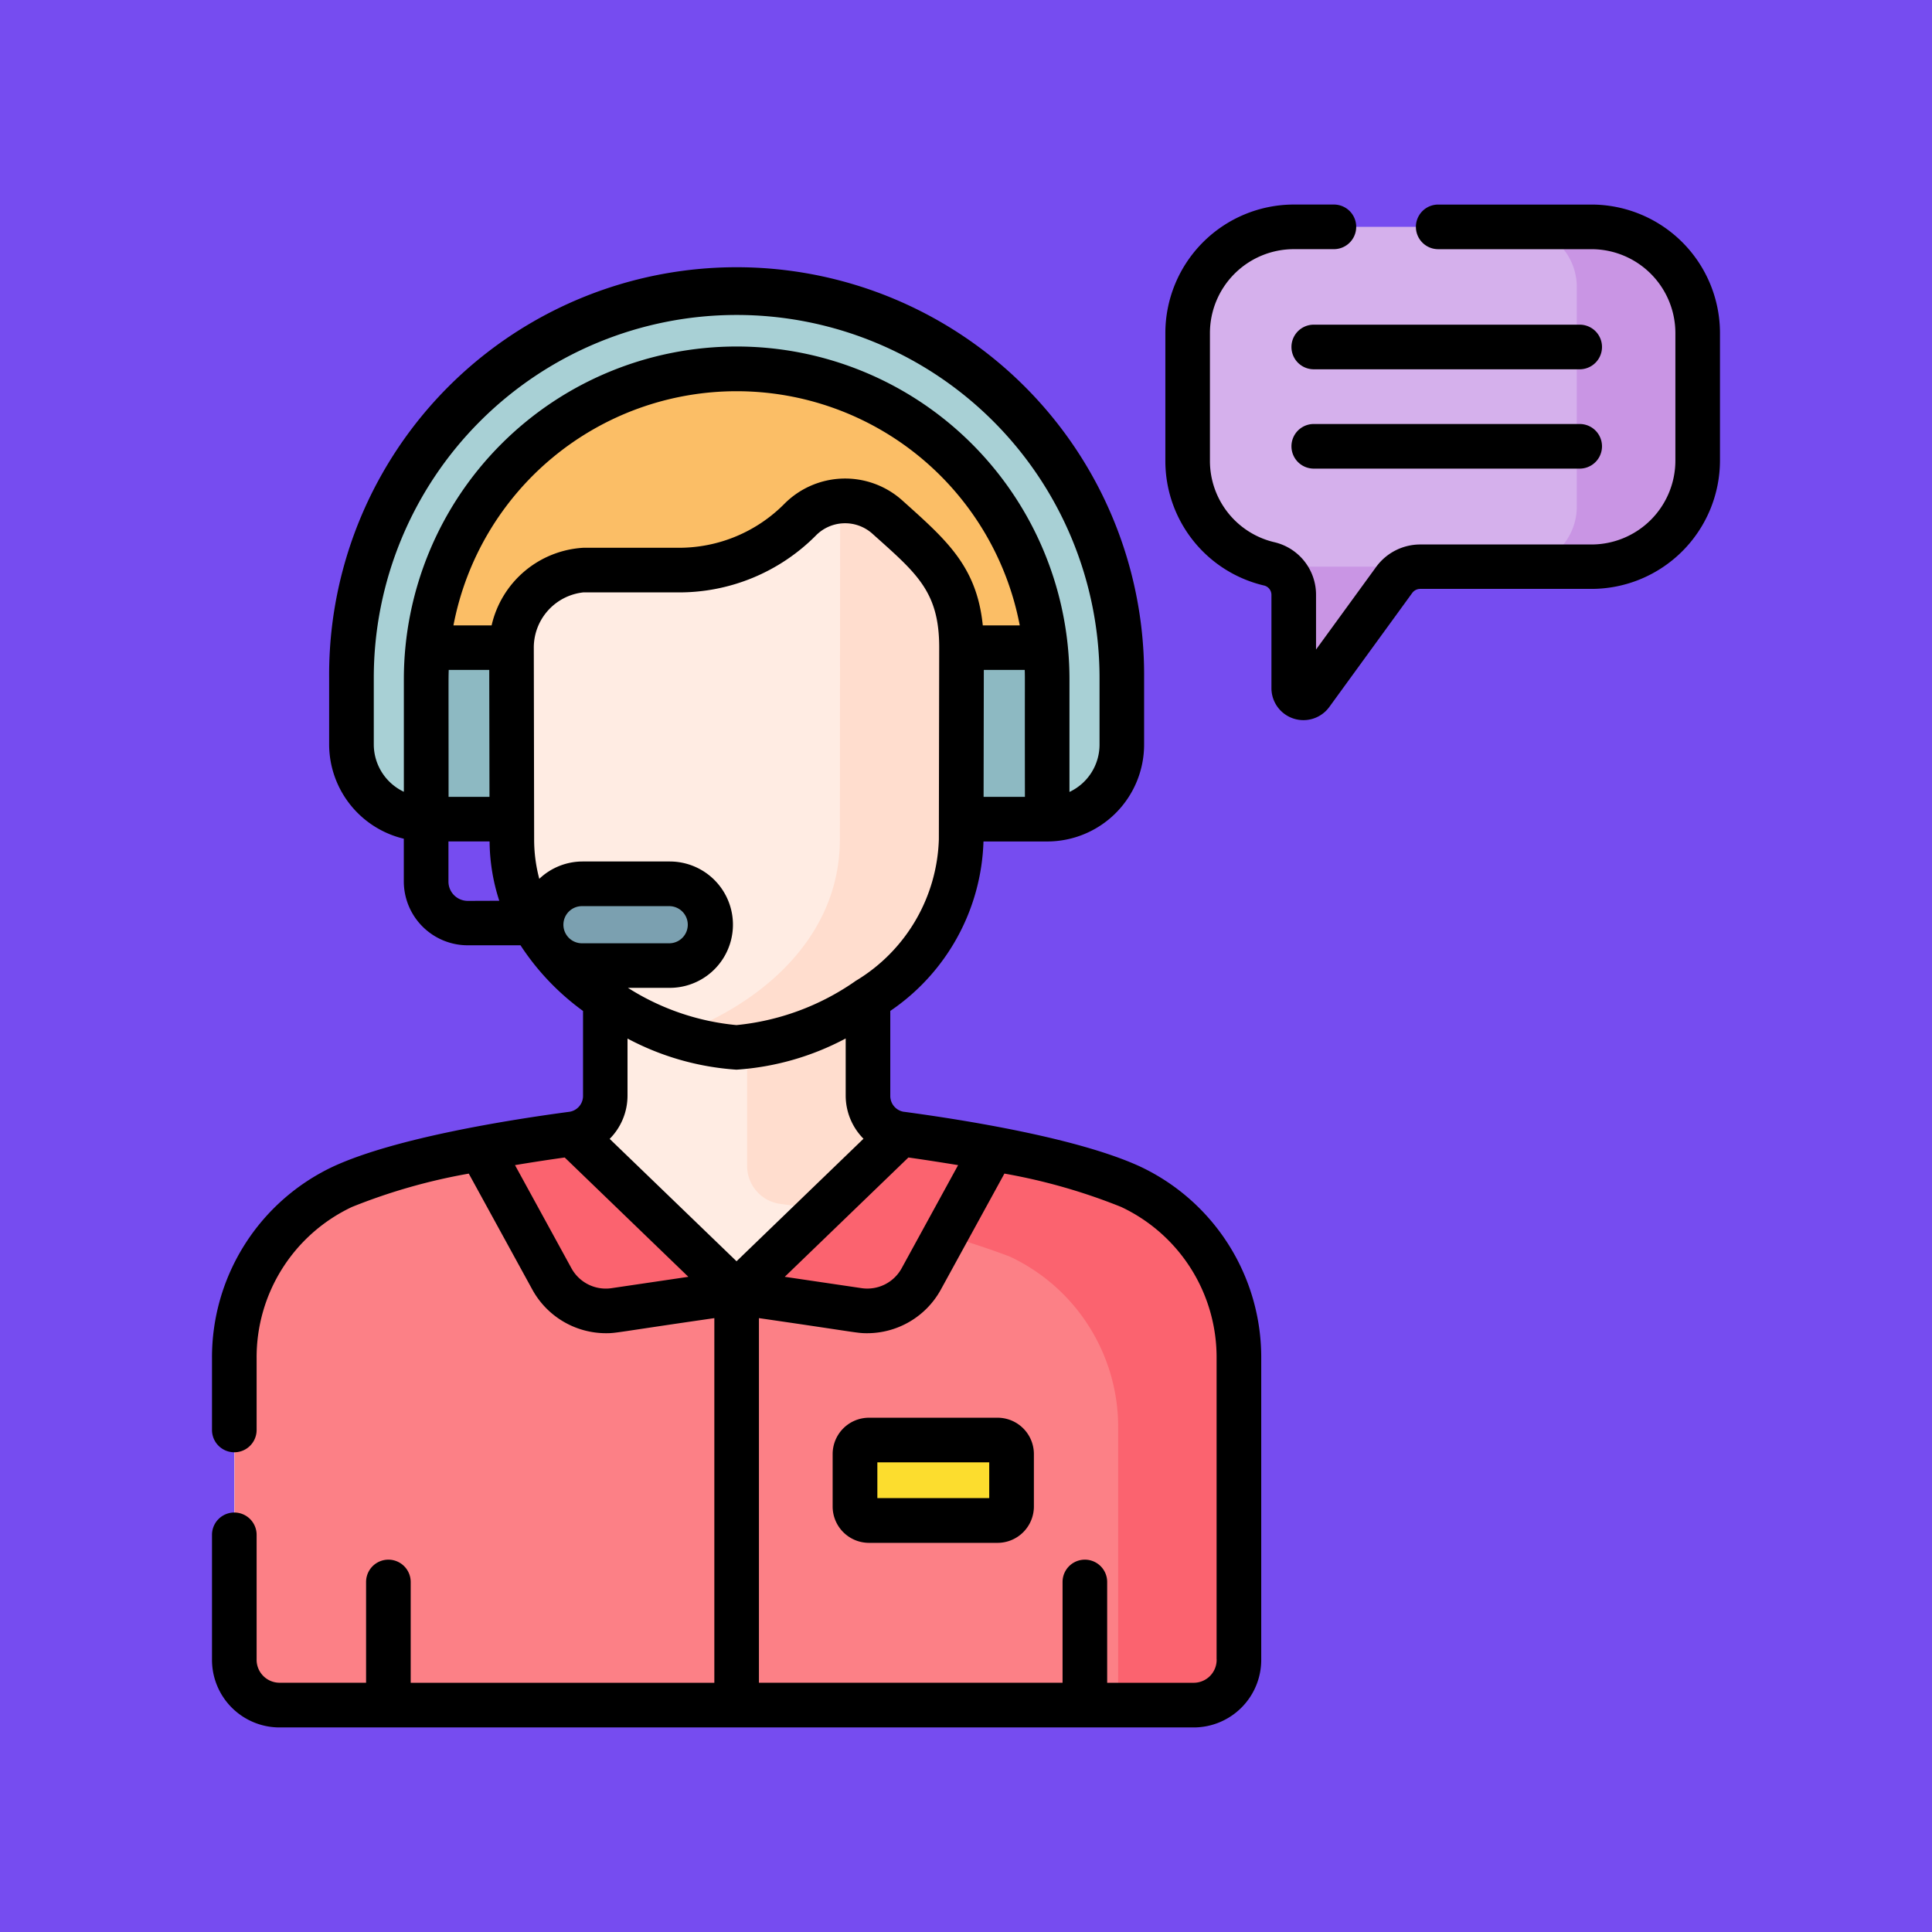 <svg xmlns="http://www.w3.org/2000/svg" xmlns:xlink="http://www.w3.org/1999/xlink" width="85" height="85" viewBox="0 0 85 85">
  <defs>
    <clipPath id="clip-path">
      <rect id="Rectángulo_34179" data-name="Rectángulo 34179" width="67" height="67" transform="translate(189 4865)" fill="#ffd41c"/>
    </clipPath>
  </defs>
  <g id="Grupo_99212" data-name="Grupo 99212" transform="translate(-810 -10434.338)">
    <rect id="Rectángulo_34163" data-name="Rectángulo 34163" width="85" height="85" transform="translate(810 10434.338)" fill="#764cf0"/>
    <g id="Enmascarar_grupo_100" data-name="Enmascarar grupo 100" transform="translate(630 5578.338)" clip-path="url(#clip-path)">
      <g id="telemarketing" transform="translate(189 4865)">
        <g id="Grupo_91424" data-name="Grupo 91424">
          <g id="Grupo_91423" data-name="Grupo 91423">
            <g id="Grupo_91422" data-name="Grupo 91422">
              <g id="Grupo_91407" data-name="Grupo 91407">
                <g id="Grupo_91406" data-name="Grupo 91406">
                  <g id="Grupo_91405" data-name="Grupo 91405">
                    <g id="Grupo_91404" data-name="Grupo 91404">
                      <g id="Grupo_91403" data-name="Grupo 91403">
                        <path id="Trazado_115245" data-name="Trazado 115245" d="M61.02.981h-13.1a4.671,4.671,0,0,0-4.671,4.671v5.612a4.673,4.673,0,0,0,3.6,4.547,1.4,1.4,0,0,1,1.07,1.372v4.1a.425.425,0,0,0,.769.25l3.65-5.019a1.416,1.416,0,0,1,1.145-.583H61.02a4.671,4.671,0,0,0,4.671-4.671V5.652A4.671,4.671,0,0,0,61.02.981Z" fill="#d5b0ec"/>
                      </g>
                    </g>
                  </g>
                </g>
              </g>
              <g id="Grupo_91408" data-name="Grupo 91408">
                <path id="Trazado_115246" data-name="Trazado 115246" d="M47.36,16.052a1.421,1.421,0,0,1,.56,1.132v4.1a.425.425,0,0,0,.769.25l3.65-5.019a1.416,1.416,0,0,1,1.145-.583h-6.04Z" fill="#c995e4"/>
                <path id="Trazado_115247" data-name="Trazado 115247" d="M61.02.981H57.729a2.643,2.643,0,0,1,2.643,2.643v9.667a2.643,2.643,0,0,1-2.643,2.643H61.02a4.671,4.671,0,0,0,4.671-4.671V5.652A4.671,4.671,0,0,0,61.02.981Z" fill="#c995e4"/>
              </g>
              <g id="Grupo_91421" data-name="Grupo 91421">
                <g id="Grupo_91420" data-name="Grupo 91420">
                  <g id="Grupo_91419" data-name="Grupo 91419">
                    <g id="Grupo_91409" data-name="Grupo 91409">
                      <path id="Trazado_115248" data-name="Trazado 115248" d="M40.733,43.206c-2.644-1.21-7.642-1.99-10.1-2.318A1.685,1.685,0,0,1,29.189,39.2V31.426H17.628V39.2a1.685,1.685,0,0,1-1.442,1.686c-2.46.328-7.458,1.108-10.1,2.318a8.285,8.285,0,0,0-4.775,7.557V64A1.99,1.99,0,0,0,3.27,66.019H43.546A1.989,1.989,0,0,0,45.508,64V50.763A8.285,8.285,0,0,0,40.733,43.206Z" fill="#ffece3"/>
                    </g>
                    <g id="Grupo_91410" data-name="Grupo 91410">
                      <path id="Trazado_115249" data-name="Trazado 115249" d="M40.733,43.206c-2.644-1.21-7.642-1.99-10.1-2.318A1.685,1.685,0,0,1,29.189,39.2V31.426H23.87V42.278a1.685,1.685,0,0,0,1.442,1.686c2.46.328,7.458,1.108,10.1,2.318a8.285,8.285,0,0,1,4.775,7.557V66.018h3.357A1.99,1.99,0,0,0,45.508,64V50.763A8.285,8.285,0,0,0,40.733,43.206Z" fill="#ffddce"/>
                    </g>
                    <g id="Grupo_91411" data-name="Grupo 91411">
                      <path id="Trazado_115250" data-name="Trazado 115250" d="M40.733,43.206c-2.644-1.21-7.642-1.99-10.1-2.318h0l-7.218,6.967,0,.008,0-.008-7.218-6.967c-2.46.328-7.458,1.108-10.1,2.318a8.285,8.285,0,0,0-4.775,7.557V64A1.99,1.99,0,0,0,3.27,66.019H43.546A1.99,1.99,0,0,0,45.508,64V50.763A8.285,8.285,0,0,0,40.733,43.206Z" fill="#fc8086"/>
                    </g>
                    <path id="Trazado_115251" data-name="Trazado 115251" d="M43.546,66.019A1.99,1.99,0,0,0,45.508,64V50.763a8.285,8.285,0,0,0-4.775-7.557c-2.644-1.21-7.642-1.99-10.1-2.318h0l-3.464,3.343a36.741,36.741,0,0,1,8.251,2.05,8.285,8.285,0,0,1,4.775,7.557v12.18Z" fill="#fb636f"/>
                    <g id="Grupo_91413" data-name="Grupo 91413">
                      <path id="Trazado_115252" data-name="Trazado 115252" d="M9.748,20.889l0,3.594H37.07v-3.6A13.662,13.662,0,0,0,23.407,7.228h0A13.658,13.658,0,0,0,9.748,20.889Z" fill="#fbbe66"/>
                      <path id="Trazado_115253" data-name="Trazado 115253" d="M27.7,19.491H37.07v7.548H27.7Z" fill="#8db9c2"/>
                      <path id="Trazado_115254" data-name="Trazado 115254" d="M9.748,19.491h8.531v7.548H9.748Z" fill="#8db9c2"/>
                      <g id="Grupo_91412" data-name="Grupo 91412">
                        <path id="Trazado_115255" data-name="Trazado 115255" d="M30.022,13.731a2.782,2.782,0,0,0-3.829.14,7.524,7.524,0,0,1-5.332,2.205h-4.2A3.414,3.414,0,0,0,13.5,19.491l.015,8.427c0,6.13,6.9,9.1,9.886,9.16,2.983-.055,9.886-3.03,9.886-9.16l.015-8.427C33.31,16.56,32.042,15.548,30.022,13.731Z" fill="#ffece3"/>
                      </g>
                      <path id="Trazado_115256" data-name="Trazado 115256" d="M30.022,13.731a2.711,2.711,0,0,0-2.059-.683l-.012,14.87c0,4.662-3.992,7.5-7.217,8.614a9.09,9.09,0,0,0,2.669.546c2.983-.055,9.886-3.03,9.886-9.16l.015-8.427c.006-2.931-1.262-3.943-3.281-5.76Z" fill="#ffddce"/>
                    </g>
                    <g id="Grupo_91417" data-name="Grupo 91417">
                      <g id="Grupo_91416" data-name="Grupo 91416">
                        <g id="Grupo_91415" data-name="Grupo 91415">
                          <g id="Grupo_91414" data-name="Grupo 91414">
                            <path id="Trazado_115257" data-name="Trazado 115257" d="M9.748,27.039v-6.15a13.661,13.661,0,1,1,27.321,0v6.152a3.285,3.285,0,0,0,3.285-3.286V20.819a16.946,16.946,0,1,0-33.893,0v2.932a3.286,3.286,0,0,0,3.286,3.286Z" fill="#a8d0d5"/>
                            <path id="Trazado_115258" data-name="Trazado 115258" d="M20.471,33.477H16.633a1.8,1.8,0,0,1,0-3.6h3.838a1.8,1.8,0,0,1,0,3.6Z" fill="#7ba0b0"/>
                          </g>
                        </g>
                      </g>
                    </g>
                    <g id="Grupo_91418" data-name="Grupo 91418">
                      <path id="Trazado_115259" data-name="Trazado 115259" d="M18.044,48.646l5.36-.791-7.218-6.967c-1.025.137-2.491.352-4.043.644l3.141,5.739a2.7,2.7,0,0,0,2.761,1.374Z" fill="#fb636f"/>
                      <path id="Trazado_115260" data-name="Trazado 115260" d="M34.67,41.532c-1.551-.292-3.015-.507-4.039-.643h0l-7.218,6.967,5.36.791a2.7,2.7,0,0,0,2.761-1.374Z" fill="#fb636f"/>
                    </g>
                  </g>
                </g>
                <path id="Trazado_115261" data-name="Trazado 115261" d="M34.888,57.891H29.233a.615.615,0,0,1-.615-.615V54.971a.615.615,0,0,1,.615-.615h5.654a.615.615,0,0,1,.615.615v2.305A.615.615,0,0,1,34.888,57.891Z" fill="#fcdd2e"/>
              </g>
            </g>
          </g>
        </g>
        <g id="Grupo_91426" data-name="Grupo 91426">
          <g id="Grupo_91425" data-name="Grupo 91425">
            <path id="Trazado_115262" data-name="Trazado 115262" d="M60.5,5.284H48.8a.981.981,0,0,0,0,1.963H60.5a.981.981,0,1,0,0-1.963Z"/>
            <path id="Trazado_115263" data-name="Trazado 115263" d="M60.5,9.654H48.8a.981.981,0,0,0,0,1.963H60.5a.981.981,0,1,0,0-1.963Z"/>
            <path id="Trazado_115264" data-name="Trazado 115264" d="M61.02,0H54.275a.981.981,0,1,0,0,1.963H61.02a3.694,3.694,0,0,1,3.69,3.69v5.612a3.694,3.694,0,0,1-3.69,3.69H53.484a2.4,2.4,0,0,0-1.939.987L48.9,19.577V17.184a2.373,2.373,0,0,0-1.827-2.328,3.674,3.674,0,0,1-2.841-3.592V5.652a3.694,3.694,0,0,1,3.69-3.69h1.764a.981.981,0,0,0,0-1.963H47.923a5.659,5.659,0,0,0-5.652,5.652v5.612a5.629,5.629,0,0,0,4.354,5.5.424.424,0,0,1,.313.417v4.1a1.408,1.408,0,0,0,2.544.827l3.65-5.019a.436.436,0,0,1,.351-.179H61.02a5.659,5.659,0,0,0,5.652-5.653V5.652A5.659,5.659,0,0,0,61.02,0Z"/>
            <path id="Trazado_115265" data-name="Trazado 115265" d="M34.888,53.374H29.233a1.6,1.6,0,0,0-1.6,1.6v2.305a1.6,1.6,0,0,0,1.6,1.6h5.654a1.6,1.6,0,0,0,1.6-1.6V54.971A1.6,1.6,0,0,0,34.888,53.374Zm-.366,3.535H29.6V55.337h4.922Z"/>
          </g>
          <path id="Trazado_115266" data-name="Trazado 115266" d="M41.141,42.314c-2.717-1.243-7.657-2.035-10.369-2.4h-.012a.706.706,0,0,1-.591-.713V35.476a9.357,9.357,0,0,0,4.1-7.455h2.8a4.264,4.264,0,0,0,4.267-4.267V20.819a17.928,17.928,0,1,0-35.855,0v2.932A4.273,4.273,0,0,0,8.766,27.9v1.878a2.814,2.814,0,0,0,2.811,2.811H13.9a11,11,0,0,0,2.751,2.889V39.2a.706.706,0,0,1-.591.713c-2.709.361-7.66,1.153-10.38,2.4A9.277,9.277,0,0,0,.327,50.763v3.15a.981.981,0,0,0,1.963,0v-3.15a7.31,7.31,0,0,1,4.2-6.664,25.707,25.707,0,0,1,5.134-1.465l2.8,5.109a3.7,3.7,0,0,0,3.233,1.913c.468,0,.384-.03,4.771-.664V65.037H9.069V60.6a.981.981,0,0,0-1.963,0v4.433H3.27A1.01,1.01,0,0,1,2.29,64V58.526a.981.981,0,1,0-1.963,0V64A2.974,2.974,0,0,0,3.27,67H43.546a2.974,2.974,0,0,0,2.943-3V50.763a9.277,9.277,0,0,0-5.348-8.449Zm-10.175-.389c.6.084,1.354.2,2.187.336L30.668,46.8a1.723,1.723,0,0,1-1.757.874l-3.385-.5ZM34.238,18.51C33.972,15.884,32.6,14.726,30.679,13a3.767,3.767,0,0,0-5.178.175A6.525,6.525,0,0,1,20.862,15.1h-4.2a4.4,4.4,0,0,0-4.033,3.414H10.95a12.683,12.683,0,0,1,24.915,0H34.238Zm-23.5,1.963h1.787l.01,5.585h-1.8c0-5.414-.007-5.147.007-5.585Zm25.351,5.585H34.274l.01-5.585h1.8c.014.436,0,.167.008,5.585Zm-28.644-2.3V20.822a15.965,15.965,0,1,1,31.93,0v2.934a2.3,2.3,0,0,1-1.323,2.086V20.887a14.642,14.642,0,1,0-29.284,0v4.948a2.308,2.308,0,0,1-1.323-2.085Zm4.133,6.877a.849.849,0,0,1-.848-.848V28.02h1.81a8.632,8.632,0,0,0,.426,2.61Zm3.149-.969a6.721,6.721,0,0,1-.227-1.745l-.015-8.425a2.443,2.443,0,0,1,2.175-2.433h4.2a8.475,8.475,0,0,0,6.025-2.492,1.8,1.8,0,0,1,2.479-.106c1.948,1.748,2.961,2.54,2.957,5.029l-.015,8.429a7.532,7.532,0,0,1-3.623,6.21.971.971,0,0,0-.1.067A11.007,11.007,0,0,1,23.4,36.1a10.774,10.774,0,0,1-4.773-1.639h1.84a2.779,2.779,0,0,0,0-5.559H16.633a2.768,2.768,0,0,0-1.907.763ZM16.633,32.5a.817.817,0,1,1,0-1.633h3.838a.817.817,0,0,1,0,1.633ZM17.9,47.675a1.723,1.723,0,0,1-1.757-.874l-2.485-4.54c.832-.14,1.587-.252,2.187-.336l5.44,5.25Zm-.077-6.569a2.7,2.7,0,0,0,.785-1.9V36.692a11.863,11.863,0,0,0,4.776,1.368h.037a11.87,11.87,0,0,0,4.786-1.372V39.2a2.7,2.7,0,0,0,.783,1.9l-5.585,5.39ZM44.527,64a1.01,1.01,0,0,1-.98,1.035H39.711V60.6a.981.981,0,1,0-1.963,0v4.433H24.39V48.992c4.381.633,4.3.664,4.767.664a3.7,3.7,0,0,0,3.233-1.913l2.8-5.11A25.715,25.715,0,0,1,40.325,44.1a7.31,7.31,0,0,1,4.2,6.664V64Z"/>
        </g>
      </g>
    </g>
  </g>
</svg>
